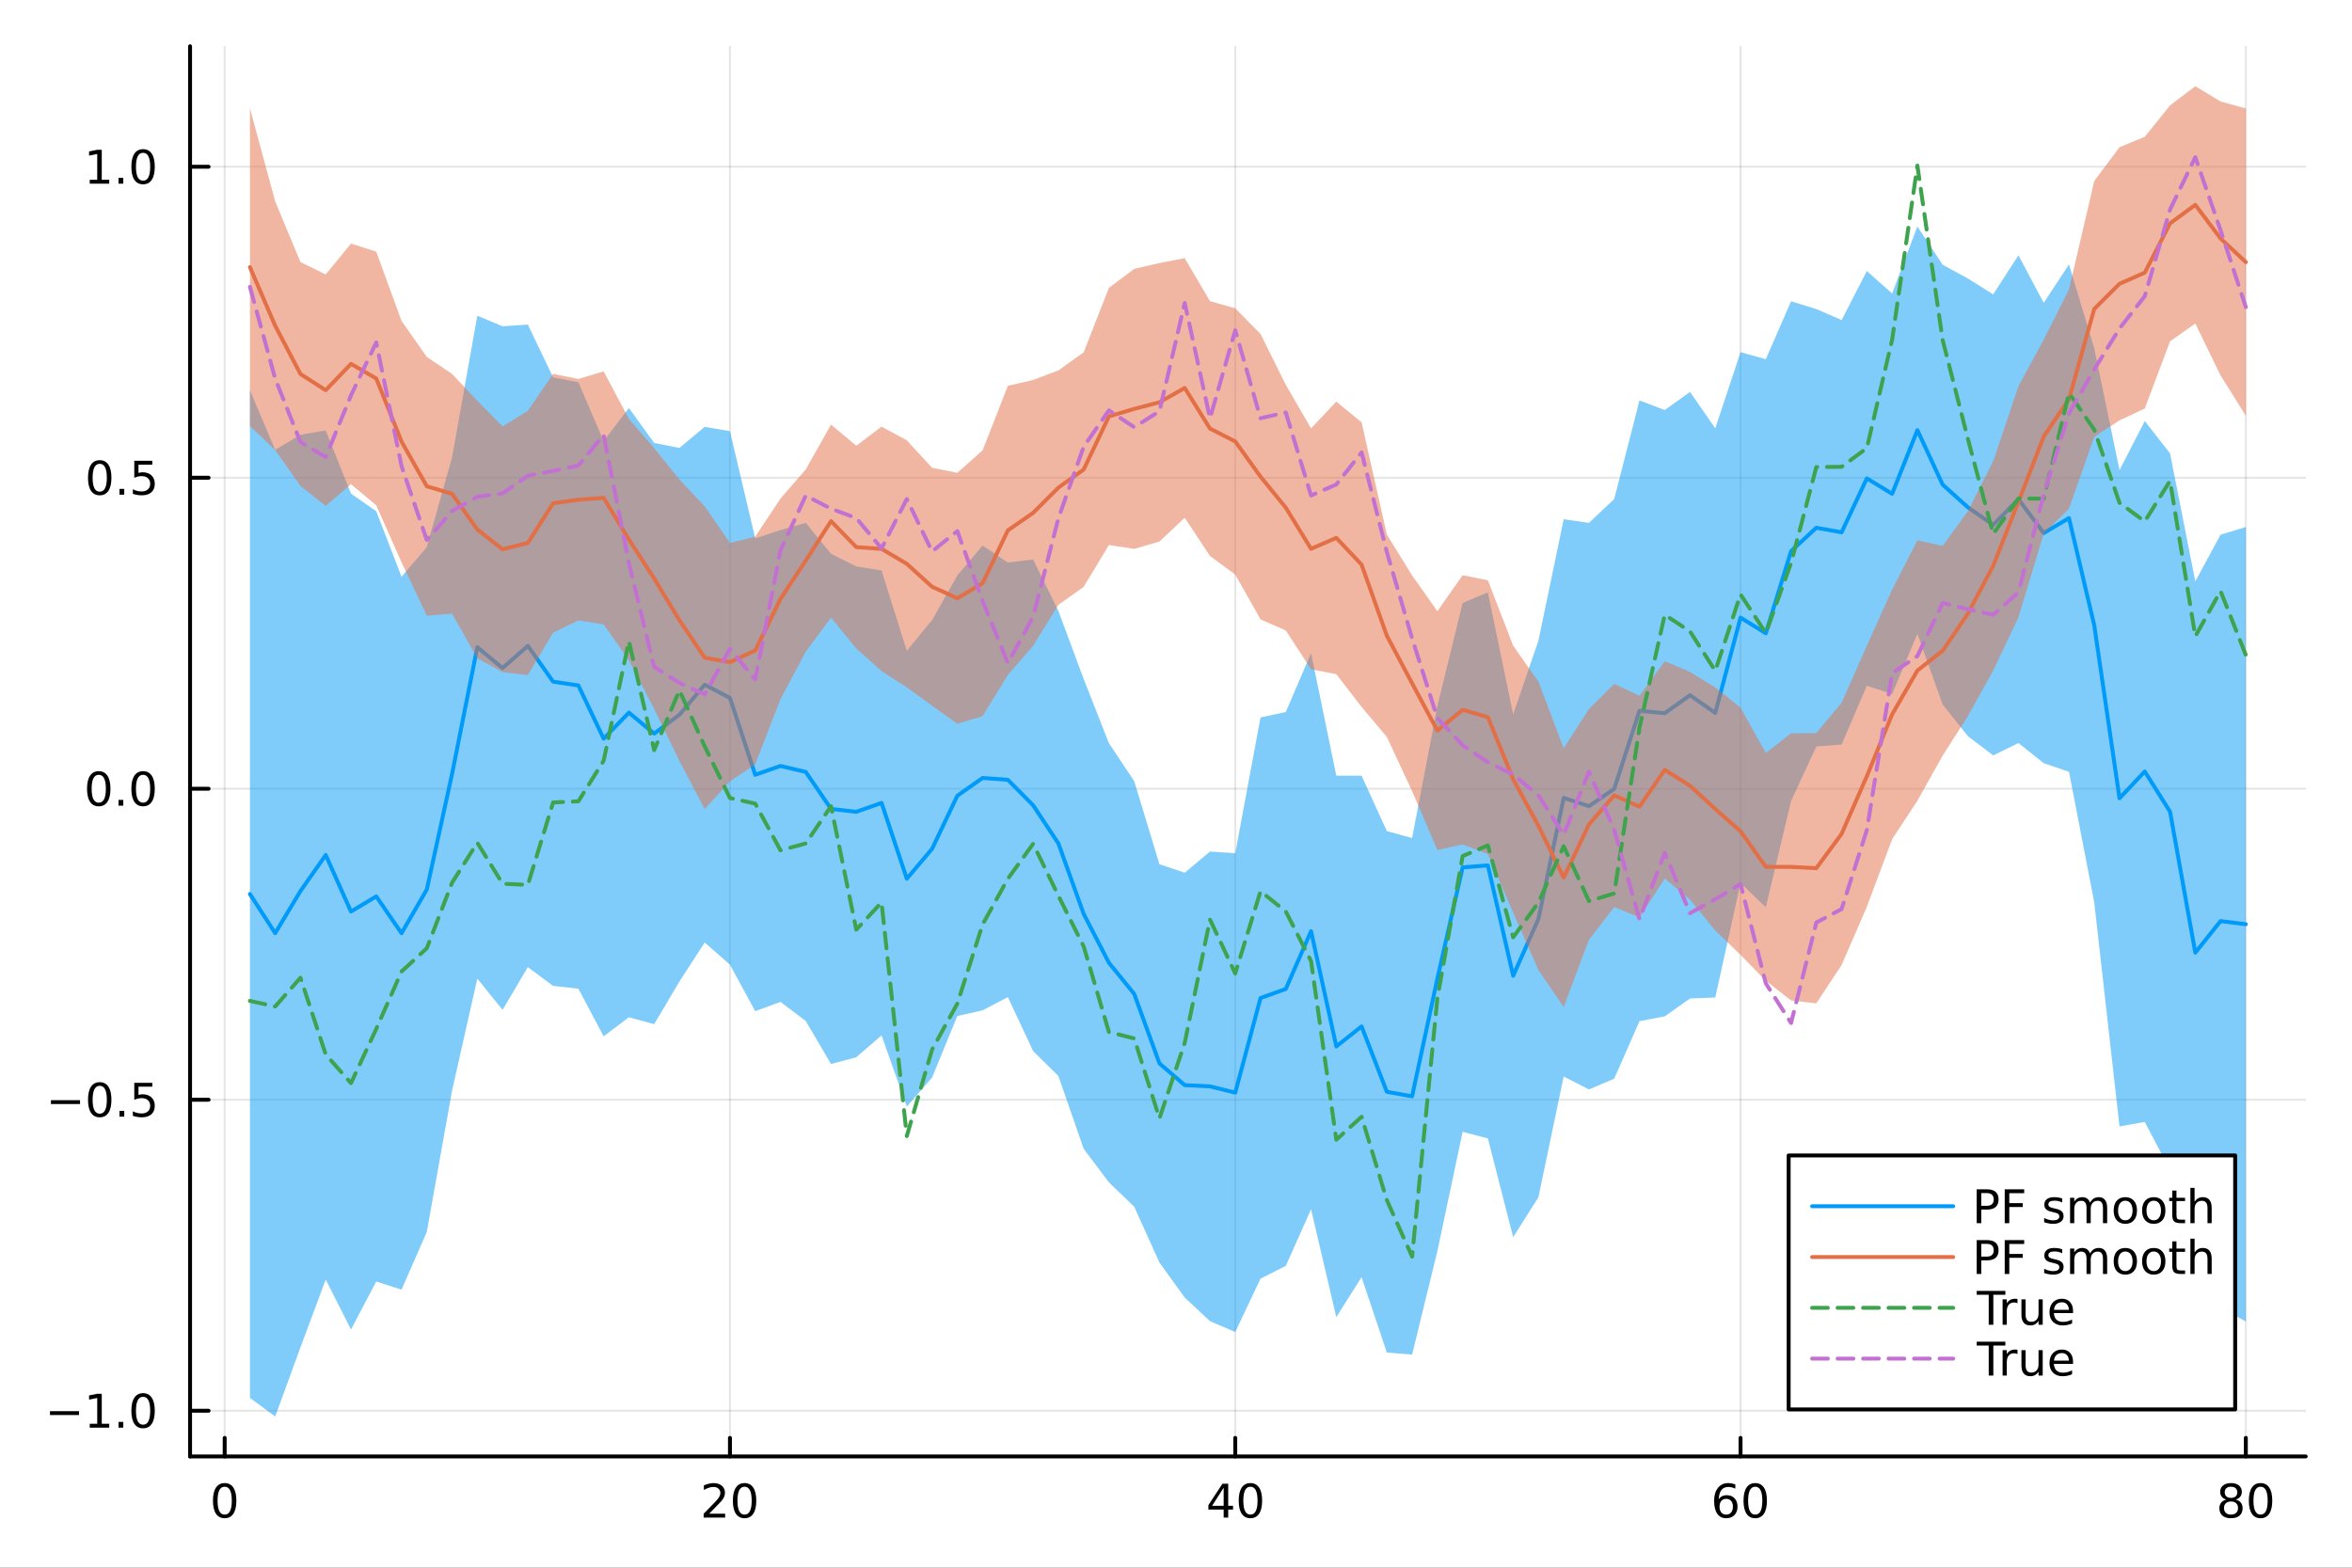<?xml version="1.0" encoding="utf-8"?>
<svg xmlns="http://www.w3.org/2000/svg" xmlns:xlink="http://www.w3.org/1999/xlink" width="600" height="400" viewBox="0 0 2400 1600">
<rect x="0" y="0" width="2400" height="1600" fill="#333333" stroke="none"/>
<defs>
  <clipPath id="clip480">
    <rect x="0" y="0" width="2400" height="1600"/>
  </clipPath>
</defs>
<path clip-path="url(#clip480)" d="M0 1600 L2400 1600 L2400 0 L0 0  Z" fill="#ffffff" fill-rule="evenodd" fill-opacity="1"/>
<defs>
  <clipPath id="clip481">
    <rect x="480" y="0" width="1681" height="1600"/>
  </clipPath>
</defs>
<path clip-path="url(#clip480)" d="M193.936 1486.45 L2352.76 1486.45 L2352.76 47.244 L193.936 47.244  Z" fill="#ffffff" fill-rule="evenodd" fill-opacity="1"/>
<defs>
  <clipPath id="clip482">
    <rect x="193" y="47" width="2160" height="1440"/>
  </clipPath>
</defs>
<polyline clip-path="url(#clip482)" style="stroke:#000000; stroke-linecap:round; stroke-linejoin:round; stroke-width:2; stroke-opacity:0.1; fill:none" points="229.255,1486.45 229.255,47.244 "/>
<polyline clip-path="url(#clip482)" style="stroke:#000000; stroke-linecap:round; stroke-linejoin:round; stroke-width:2; stroke-opacity:0.1; fill:none" points="744.855,1486.45 744.855,47.244 "/>
<polyline clip-path="url(#clip482)" style="stroke:#000000; stroke-linecap:round; stroke-linejoin:round; stroke-width:2; stroke-opacity:0.1; fill:none" points="1260.46,1486.45 1260.46,47.244 "/>
<polyline clip-path="url(#clip482)" style="stroke:#000000; stroke-linecap:round; stroke-linejoin:round; stroke-width:2; stroke-opacity:0.1; fill:none" points="1776.06,1486.45 1776.06,47.244 "/>
<polyline clip-path="url(#clip482)" style="stroke:#000000; stroke-linecap:round; stroke-linejoin:round; stroke-width:2; stroke-opacity:0.1; fill:none" points="2291.66,1486.45 2291.66,47.244 "/>
<polyline clip-path="url(#clip482)" style="stroke:#000000; stroke-linecap:round; stroke-linejoin:round; stroke-width:2; stroke-opacity:0.1; fill:none" points="193.936,1439.81 2352.76,1439.81 "/>
<polyline clip-path="url(#clip482)" style="stroke:#000000; stroke-linecap:round; stroke-linejoin:round; stroke-width:2; stroke-opacity:0.1; fill:none" points="193.936,1122.4 2352.76,1122.4 "/>
<polyline clip-path="url(#clip482)" style="stroke:#000000; stroke-linecap:round; stroke-linejoin:round; stroke-width:2; stroke-opacity:0.1; fill:none" points="193.936,804.988 2352.76,804.988 "/>
<polyline clip-path="url(#clip482)" style="stroke:#000000; stroke-linecap:round; stroke-linejoin:round; stroke-width:2; stroke-opacity:0.1; fill:none" points="193.936,487.577 2352.76,487.577 "/>
<polyline clip-path="url(#clip482)" style="stroke:#000000; stroke-linecap:round; stroke-linejoin:round; stroke-width:2; stroke-opacity:0.1; fill:none" points="193.936,170.165 2352.76,170.165 "/>
<polyline clip-path="url(#clip480)" style="stroke:#000000; stroke-linecap:round; stroke-linejoin:round; stroke-width:4; stroke-opacity:1; fill:none" points="193.936,1486.45 2352.76,1486.45 "/>
<polyline clip-path="url(#clip480)" style="stroke:#000000; stroke-linecap:round; stroke-linejoin:round; stroke-width:4; stroke-opacity:1; fill:none" points="229.255,1486.45 229.255,1467.55 "/>
<polyline clip-path="url(#clip480)" style="stroke:#000000; stroke-linecap:round; stroke-linejoin:round; stroke-width:4; stroke-opacity:1; fill:none" points="744.855,1486.45 744.855,1467.55 "/>
<polyline clip-path="url(#clip480)" style="stroke:#000000; stroke-linecap:round; stroke-linejoin:round; stroke-width:4; stroke-opacity:1; fill:none" points="1260.46,1486.45 1260.46,1467.55 "/>
<polyline clip-path="url(#clip480)" style="stroke:#000000; stroke-linecap:round; stroke-linejoin:round; stroke-width:4; stroke-opacity:1; fill:none" points="1776.06,1486.45 1776.06,1467.55 "/>
<polyline clip-path="url(#clip480)" style="stroke:#000000; stroke-linecap:round; stroke-linejoin:round; stroke-width:4; stroke-opacity:1; fill:none" points="2291.66,1486.45 2291.66,1467.55 "/>
<path clip-path="url(#clip480)" d="M229.255 1517.37 Q225.644 1517.37 223.815 1520.93 Q222.009 1524.47 222.009 1531.6 Q222.009 1538.71 223.815 1542.27 Q225.644 1545.82 229.255 1545.82 Q232.889 1545.82 234.694 1542.27 Q236.523 1538.71 236.523 1531.6 Q236.523 1524.47 234.694 1520.93 Q232.889 1517.37 229.255 1517.37 M229.255 1513.66 Q235.065 1513.66 238.12 1518.27 Q241.199 1522.85 241.199 1531.6 Q241.199 1540.33 238.12 1544.94 Q235.065 1549.52 229.255 1549.52 Q223.444 1549.52 220.366 1544.94 Q217.31 1540.33 217.31 1531.6 Q217.31 1522.85 220.366 1518.27 Q223.444 1513.66 229.255 1513.66 Z" fill="#000000" fill-rule="nonzero" fill-opacity="1" /><path clip-path="url(#clip480)" d="M723.629 1544.91 L739.948 1544.91 L739.948 1548.85 L718.004 1548.85 L718.004 1544.91 Q720.666 1542.16 725.249 1537.53 Q729.855 1532.88 731.036 1531.53 Q733.281 1529.01 734.161 1527.27 Q735.064 1525.51 735.064 1523.82 Q735.064 1521.07 733.119 1519.33 Q731.198 1517.6 728.096 1517.6 Q725.897 1517.6 723.443 1518.36 Q721.013 1519.13 718.235 1520.68 L718.235 1515.95 Q721.059 1514.82 723.513 1514.24 Q725.967 1513.66 728.004 1513.66 Q733.374 1513.66 736.568 1516.35 Q739.763 1519.03 739.763 1523.52 Q739.763 1525.65 738.953 1527.57 Q738.166 1529.47 736.059 1532.07 Q735.48 1532.74 732.379 1535.95 Q729.277 1539.15 723.629 1544.91 Z" fill="#000000" fill-rule="nonzero" fill-opacity="1" /><path clip-path="url(#clip480)" d="M759.763 1517.37 Q756.152 1517.37 754.323 1520.93 Q752.517 1524.47 752.517 1531.6 Q752.517 1538.71 754.323 1542.27 Q756.152 1545.82 759.763 1545.82 Q763.397 1545.82 765.202 1542.27 Q767.031 1538.71 767.031 1531.6 Q767.031 1524.47 765.202 1520.93 Q763.397 1517.37 759.763 1517.37 M759.763 1513.66 Q765.573 1513.66 768.628 1518.27 Q771.707 1522.85 771.707 1531.6 Q771.707 1540.33 768.628 1544.94 Q765.573 1549.52 759.763 1549.52 Q753.952 1549.52 750.874 1544.94 Q747.818 1540.33 747.818 1531.6 Q747.818 1522.85 750.874 1518.27 Q753.952 1513.66 759.763 1513.66 Z" fill="#000000" fill-rule="nonzero" fill-opacity="1" /><path clip-path="url(#clip480)" d="M1248.63 1518.36 L1236.82 1536.81 L1248.63 1536.81 L1248.63 1518.36 M1247.4 1514.29 L1253.28 1514.29 L1253.28 1536.81 L1258.21 1536.81 L1258.21 1540.7 L1253.28 1540.7 L1253.28 1548.85 L1248.63 1548.85 L1248.63 1540.7 L1233.03 1540.7 L1233.03 1536.19 L1247.4 1514.29 Z" fill="#000000" fill-rule="nonzero" fill-opacity="1" /><path clip-path="url(#clip480)" d="M1275.94 1517.37 Q1272.33 1517.37 1270.5 1520.93 Q1268.7 1524.47 1268.7 1531.6 Q1268.7 1538.71 1270.5 1542.27 Q1272.33 1545.82 1275.94 1545.82 Q1279.58 1545.82 1281.38 1542.27 Q1283.21 1538.71 1283.21 1531.6 Q1283.21 1524.47 1281.38 1520.93 Q1279.58 1517.37 1275.94 1517.37 M1275.94 1513.66 Q1281.75 1513.66 1284.81 1518.27 Q1287.89 1522.85 1287.89 1531.6 Q1287.89 1540.33 1284.81 1544.94 Q1281.75 1549.52 1275.94 1549.52 Q1270.13 1549.52 1267.05 1544.94 Q1264 1540.33 1264 1531.6 Q1264 1522.85 1267.05 1518.27 Q1270.13 1513.66 1275.94 1513.66 Z" fill="#000000" fill-rule="nonzero" fill-opacity="1" /><path clip-path="url(#clip480)" d="M1761.46 1529.7 Q1758.31 1529.7 1756.46 1531.86 Q1754.63 1534.01 1754.63 1537.76 Q1754.63 1541.49 1756.46 1543.66 Q1758.31 1545.82 1761.46 1545.82 Q1764.61 1545.82 1766.44 1543.66 Q1768.29 1541.49 1768.29 1537.76 Q1768.29 1534.01 1766.44 1531.86 Q1764.61 1529.7 1761.46 1529.7 M1770.74 1515.05 L1770.74 1519.31 Q1768.98 1518.48 1767.18 1518.04 Q1765.4 1517.6 1763.64 1517.6 Q1759.01 1517.6 1756.55 1520.72 Q1754.12 1523.85 1753.78 1530.17 Q1755.14 1528.15 1757.2 1527.09 Q1759.26 1526 1761.74 1526 Q1766.95 1526 1769.96 1529.17 Q1772.99 1532.32 1772.99 1537.76 Q1772.99 1543.08 1769.84 1546.3 Q1766.69 1549.52 1761.46 1549.52 Q1755.47 1549.52 1752.3 1544.94 Q1749.12 1540.33 1749.12 1531.6 Q1749.12 1523.41 1753.01 1518.55 Q1756.9 1513.66 1763.45 1513.66 Q1765.21 1513.66 1766.99 1514.01 Q1768.8 1514.36 1770.74 1515.05 Z" fill="#000000" fill-rule="nonzero" fill-opacity="1" /><path clip-path="url(#clip480)" d="M1791.04 1517.37 Q1787.43 1517.37 1785.61 1520.93 Q1783.8 1524.47 1783.8 1531.6 Q1783.8 1538.71 1785.61 1542.27 Q1787.43 1545.82 1791.04 1545.82 Q1794.68 1545.82 1796.48 1542.27 Q1798.31 1538.71 1798.31 1531.6 Q1798.31 1524.47 1796.48 1520.93 Q1794.68 1517.37 1791.04 1517.37 M1791.04 1513.66 Q1796.86 1513.66 1799.91 1518.27 Q1802.99 1522.85 1802.99 1531.6 Q1802.99 1540.33 1799.91 1544.94 Q1796.86 1549.52 1791.04 1549.52 Q1785.23 1549.52 1782.16 1544.94 Q1779.1 1540.33 1779.1 1531.6 Q1779.1 1522.85 1782.16 1518.27 Q1785.23 1513.66 1791.04 1513.66 Z" fill="#000000" fill-rule="nonzero" fill-opacity="1" /><path clip-path="url(#clip480)" d="M2276.53 1532.44 Q2273.2 1532.44 2271.28 1534.22 Q2269.38 1536 2269.38 1539.13 Q2269.38 1542.25 2271.28 1544.03 Q2273.2 1545.82 2276.53 1545.82 Q2279.86 1545.82 2281.78 1544.03 Q2283.71 1542.23 2283.71 1539.13 Q2283.71 1536 2281.78 1534.22 Q2279.89 1532.44 2276.53 1532.44 M2271.85 1530.45 Q2268.84 1529.7 2267.16 1527.64 Q2265.49 1525.58 2265.49 1522.62 Q2265.49 1518.48 2268.43 1516.07 Q2271.39 1513.66 2276.53 1513.66 Q2281.69 1513.66 2284.63 1516.07 Q2287.57 1518.48 2287.57 1522.62 Q2287.57 1525.58 2285.88 1527.64 Q2284.22 1529.7 2281.23 1530.45 Q2284.61 1531.23 2286.48 1533.52 Q2288.38 1535.82 2288.38 1539.13 Q2288.38 1544.15 2285.3 1546.83 Q2282.25 1549.52 2276.53 1549.52 Q2270.81 1549.52 2267.73 1546.83 Q2264.68 1544.15 2264.68 1539.13 Q2264.68 1535.82 2266.58 1533.52 Q2268.47 1531.23 2271.85 1530.45 M2270.14 1523.06 Q2270.14 1525.75 2271.81 1527.25 Q2273.5 1528.76 2276.53 1528.76 Q2279.54 1528.76 2281.23 1527.25 Q2282.94 1525.75 2282.94 1523.06 Q2282.94 1520.38 2281.23 1518.87 Q2279.54 1517.37 2276.53 1517.37 Q2273.5 1517.37 2271.81 1518.87 Q2270.14 1520.38 2270.14 1523.06 Z" fill="#000000" fill-rule="nonzero" fill-opacity="1" /><path clip-path="url(#clip480)" d="M2306.69 1517.37 Q2303.08 1517.37 2301.25 1520.93 Q2299.45 1524.47 2299.45 1531.6 Q2299.45 1538.71 2301.25 1542.27 Q2303.08 1545.82 2306.69 1545.82 Q2310.33 1545.82 2312.13 1542.27 Q2313.96 1538.71 2313.96 1531.6 Q2313.96 1524.47 2312.13 1520.93 Q2310.33 1517.37 2306.69 1517.37 M2306.69 1513.66 Q2312.5 1513.66 2315.56 1518.27 Q2318.64 1522.85 2318.64 1531.6 Q2318.64 1540.33 2315.56 1544.94 Q2312.5 1549.52 2306.69 1549.52 Q2300.88 1549.52 2297.8 1544.94 Q2294.75 1540.33 2294.75 1531.6 Q2294.75 1522.85 2297.8 1518.27 Q2300.88 1513.66 2306.69 1513.66 Z" fill="#000000" fill-rule="nonzero" fill-opacity="1" /><polyline clip-path="url(#clip480)" style="stroke:#000000; stroke-linecap:round; stroke-linejoin:round; stroke-width:4; stroke-opacity:1; fill:none" points="193.936,1486.45 193.936,47.244 "/>
<polyline clip-path="url(#clip480)" style="stroke:#000000; stroke-linecap:round; stroke-linejoin:round; stroke-width:4; stroke-opacity:1; fill:none" points="193.936,1439.81 212.834,1439.81 "/>
<polyline clip-path="url(#clip480)" style="stroke:#000000; stroke-linecap:round; stroke-linejoin:round; stroke-width:4; stroke-opacity:1; fill:none" points="193.936,1122.4 212.834,1122.4 "/>
<polyline clip-path="url(#clip480)" style="stroke:#000000; stroke-linecap:round; stroke-linejoin:round; stroke-width:4; stroke-opacity:1; fill:none" points="193.936,804.988 212.834,804.988 "/>
<polyline clip-path="url(#clip480)" style="stroke:#000000; stroke-linecap:round; stroke-linejoin:round; stroke-width:4; stroke-opacity:1; fill:none" points="193.936,487.577 212.834,487.577 "/>
<polyline clip-path="url(#clip480)" style="stroke:#000000; stroke-linecap:round; stroke-linejoin:round; stroke-width:4; stroke-opacity:1; fill:none" points="193.936,170.165 212.834,170.165 "/>
<path clip-path="url(#clip480)" d="M50.992 1440.26 L80.668 1440.26 L80.668 1444.2 L50.992 1444.2 L50.992 1440.26 Z" fill="#000000" fill-rule="nonzero" fill-opacity="1" /><path clip-path="url(#clip480)" d="M91.571 1453.15 L99.21 1453.15 L99.21 1426.79 L90.899 1428.46 L90.899 1424.2 L99.163 1422.53 L103.839 1422.53 L103.839 1453.15 L111.478 1453.15 L111.478 1457.09 L91.571 1457.09 L91.571 1453.15 Z" fill="#000000" fill-rule="nonzero" fill-opacity="1" /><path clip-path="url(#clip480)" d="M120.922 1451.21 L125.807 1451.21 L125.807 1457.09 L120.922 1457.09 L120.922 1451.21 Z" fill="#000000" fill-rule="nonzero" fill-opacity="1" /><path clip-path="url(#clip480)" d="M145.992 1425.61 Q142.381 1425.61 140.552 1429.17 Q138.746 1432.72 138.746 1439.84 Q138.746 1446.95 140.552 1450.52 Q142.381 1454.06 145.992 1454.06 Q149.626 1454.06 151.431 1450.52 Q153.26 1446.95 153.26 1439.84 Q153.26 1432.72 151.431 1429.17 Q149.626 1425.61 145.992 1425.61 M145.992 1421.9 Q151.802 1421.9 154.857 1426.51 Q157.936 1431.09 157.936 1439.84 Q157.936 1448.57 154.857 1453.18 Q151.802 1457.76 145.992 1457.76 Q140.181 1457.76 137.103 1453.18 Q134.047 1448.57 134.047 1439.84 Q134.047 1431.09 137.103 1426.51 Q140.181 1421.9 145.992 1421.9 Z" fill="#000000" fill-rule="nonzero" fill-opacity="1" /><path clip-path="url(#clip480)" d="M51.987 1122.85 L81.663 1122.85 L81.663 1126.79 L51.987 1126.79 L51.987 1122.85 Z" fill="#000000" fill-rule="nonzero" fill-opacity="1" /><path clip-path="url(#clip480)" d="M101.756 1108.2 Q98.145 1108.2 96.316 1111.76 Q94.51 1115.3 94.51 1122.43 Q94.51 1129.54 96.316 1133.1 Q98.145 1136.65 101.756 1136.65 Q105.39 1136.65 107.196 1133.1 Q109.024 1129.54 109.024 1122.43 Q109.024 1115.3 107.196 1111.76 Q105.39 1108.2 101.756 1108.2 M101.756 1104.49 Q107.566 1104.49 110.621 1109.1 Q113.7 1113.68 113.7 1122.43 Q113.7 1131.16 110.621 1135.77 Q107.566 1140.35 101.756 1140.35 Q95.946 1140.35 92.867 1135.77 Q89.811 1131.16 89.811 1122.43 Q89.811 1113.68 92.867 1109.1 Q95.946 1104.49 101.756 1104.49 Z" fill="#000000" fill-rule="nonzero" fill-opacity="1" /><path clip-path="url(#clip480)" d="M121.918 1133.8 L126.802 1133.8 L126.802 1139.68 L121.918 1139.68 L121.918 1133.8 Z" fill="#000000" fill-rule="nonzero" fill-opacity="1" /><path clip-path="url(#clip480)" d="M137.033 1105.12 L155.39 1105.12 L155.39 1109.05 L141.316 1109.05 L141.316 1117.53 Q142.334 1117.18 143.353 1117.02 Q144.371 1116.83 145.39 1116.83 Q151.177 1116.83 154.556 1120 Q157.936 1123.17 157.936 1128.59 Q157.936 1134.17 154.464 1137.27 Q150.992 1140.35 144.672 1140.35 Q142.496 1140.35 140.228 1139.98 Q137.982 1139.61 135.575 1138.87 L135.575 1134.17 Q137.658 1135.3 139.881 1135.86 Q142.103 1136.41 144.58 1136.41 Q148.584 1136.41 150.922 1134.31 Q153.26 1132.2 153.26 1128.59 Q153.26 1124.98 150.922 1122.87 Q148.584 1120.77 144.58 1120.77 Q142.705 1120.77 140.83 1121.18 Q138.978 1121.6 137.033 1122.48 L137.033 1105.12 Z" fill="#000000" fill-rule="nonzero" fill-opacity="1" /><path clip-path="url(#clip480)" d="M100.76 790.786 Q97.149 790.786 95.321 794.351 Q93.515 797.893 93.515 805.022 Q93.515 812.129 95.321 815.694 Q97.149 819.235 100.76 819.235 Q104.395 819.235 106.2 815.694 Q108.029 812.129 108.029 805.022 Q108.029 797.893 106.2 794.351 Q104.395 790.786 100.76 790.786 M100.76 787.083 Q106.571 787.083 109.626 791.689 Q112.705 796.272 112.705 805.022 Q112.705 813.749 109.626 818.356 Q106.571 822.939 100.76 822.939 Q94.95 822.939 91.871 818.356 Q88.816 813.749 88.816 805.022 Q88.816 796.272 91.871 791.689 Q94.95 787.083 100.76 787.083 Z" fill="#000000" fill-rule="nonzero" fill-opacity="1" /><path clip-path="url(#clip480)" d="M120.922 816.388 L125.807 816.388 L125.807 822.268 L120.922 822.268 L120.922 816.388 Z" fill="#000000" fill-rule="nonzero" fill-opacity="1" /><path clip-path="url(#clip480)" d="M145.992 790.786 Q142.381 790.786 140.552 794.351 Q138.746 797.893 138.746 805.022 Q138.746 812.129 140.552 815.694 Q142.381 819.235 145.992 819.235 Q149.626 819.235 151.431 815.694 Q153.26 812.129 153.26 805.022 Q153.26 797.893 151.431 794.351 Q149.626 790.786 145.992 790.786 M145.992 787.083 Q151.802 787.083 154.857 791.689 Q157.936 796.272 157.936 805.022 Q157.936 813.749 154.857 818.356 Q151.802 822.939 145.992 822.939 Q140.181 822.939 137.103 818.356 Q134.047 813.749 134.047 805.022 Q134.047 796.272 137.103 791.689 Q140.181 787.083 145.992 787.083 Z" fill="#000000" fill-rule="nonzero" fill-opacity="1" /><path clip-path="url(#clip480)" d="M101.756 473.375 Q98.145 473.375 96.316 476.94 Q94.51 480.482 94.51 487.611 Q94.51 494.718 96.316 498.282 Q98.145 501.824 101.756 501.824 Q105.39 501.824 107.196 498.282 Q109.024 494.718 109.024 487.611 Q109.024 480.482 107.196 476.94 Q105.39 473.375 101.756 473.375 M101.756 469.672 Q107.566 469.672 110.621 474.278 Q113.7 478.861 113.7 487.611 Q113.7 496.338 110.621 500.944 Q107.566 505.528 101.756 505.528 Q95.946 505.528 92.867 500.944 Q89.811 496.338 89.811 487.611 Q89.811 478.861 92.867 474.278 Q95.946 469.672 101.756 469.672 Z" fill="#000000" fill-rule="nonzero" fill-opacity="1" /><path clip-path="url(#clip480)" d="M121.918 498.977 L126.802 498.977 L126.802 504.857 L121.918 504.857 L121.918 498.977 Z" fill="#000000" fill-rule="nonzero" fill-opacity="1" /><path clip-path="url(#clip480)" d="M137.033 470.297 L155.39 470.297 L155.39 474.232 L141.316 474.232 L141.316 482.704 Q142.334 482.357 143.353 482.195 Q144.371 482.009 145.39 482.009 Q151.177 482.009 154.556 485.181 Q157.936 488.352 157.936 493.769 Q157.936 499.347 154.464 502.449 Q150.992 505.528 144.672 505.528 Q142.496 505.528 140.228 505.157 Q137.982 504.787 135.575 504.046 L135.575 499.347 Q137.658 500.482 139.881 501.037 Q142.103 501.593 144.58 501.593 Q148.584 501.593 150.922 499.486 Q153.26 497.38 153.26 493.769 Q153.26 490.158 150.922 488.051 Q148.584 485.945 144.58 485.945 Q142.705 485.945 140.83 486.361 Q138.978 486.778 137.033 487.658 L137.033 470.297 Z" fill="#000000" fill-rule="nonzero" fill-opacity="1" /><path clip-path="url(#clip480)" d="M91.571 183.51 L99.21 183.51 L99.21 157.145 L90.899 158.811 L90.899 154.552 L99.163 152.885 L103.839 152.885 L103.839 183.51 L111.478 183.51 L111.478 187.445 L91.571 187.445 L91.571 183.51 Z" fill="#000000" fill-rule="nonzero" fill-opacity="1" /><path clip-path="url(#clip480)" d="M120.922 181.566 L125.807 181.566 L125.807 187.445 L120.922 187.445 L120.922 181.566 Z" fill="#000000" fill-rule="nonzero" fill-opacity="1" /><path clip-path="url(#clip480)" d="M145.992 155.964 Q142.381 155.964 140.552 159.529 Q138.746 163.07 138.746 170.2 Q138.746 177.307 140.552 180.871 Q142.381 184.413 145.992 184.413 Q149.626 184.413 151.431 180.871 Q153.26 177.307 153.26 170.2 Q153.26 163.07 151.431 159.529 Q149.626 155.964 145.992 155.964 M145.992 152.26 Q151.802 152.26 154.857 156.867 Q157.936 161.45 157.936 170.2 Q157.936 178.927 154.857 183.533 Q151.802 188.117 145.992 188.117 Q140.181 188.117 137.103 183.533 Q134.047 178.927 134.047 170.2 Q134.047 161.45 137.103 156.867 Q140.181 152.26 145.992 152.26 Z" fill="#000000" fill-rule="nonzero" fill-opacity="1" /><path clip-path="url(#clip482)" d="M255.035 1426.7 L280.815 1445.72 L306.595 1375.1 L332.375 1305.97 L358.155 1356.89 L383.935 1307.91 L409.715 1316.22 L435.495 1257.38 L461.275 1113.14 L487.055 998.803 L512.835 1030.65 L538.615 987.058 L564.395 1006.22 L590.175 1009.06 L615.955 1057.66 L641.735 1038.24 L667.515 1045.28 L693.295 1001.77 L719.075 961.955 L744.855 984.55 L770.635 1032.03 L796.415 1022.53 L822.195 1042.03 L847.975 1085.93 L873.755 1079.01 L899.535 1056.72 L925.316 1129.4 L951.096 1099.77 L976.876 1036.94 L1002.66 1031.16 L1028.44 1017.63 L1054.22 1072.77 L1080 1098.17 L1105.78 1172.46 L1131.56 1206.75 L1157.34 1231.56 L1183.12 1288.62 L1208.9 1324.28 L1234.68 1348.41 L1260.46 1359.46 L1286.24 1305.01 L1312.02 1291.98 L1337.8 1234.22 L1363.58 1344.29 L1389.36 1303.44 L1415.14 1380.39 L1440.92 1382.51 L1466.7 1276.92 L1492.48 1155.13 L1518.26 1161.91 L1544.04 1262.65 L1569.82 1221.89 L1595.6 1098.68 L1621.38 1111.88 L1647.16 1100.93 L1672.94 1042.18 L1698.72 1037.32 L1724.5 1019.07 L1750.28 1018.07 L1776.06 901.224 L1801.84 926.033 L1827.62 817.559 L1853.4 761.835 L1879.18 759.907 L1904.96 699.857 L1930.74 708.367 L1956.52 646.923 L1982.3 719.026 L2008.08 751.391 L2033.86 770.971 L2059.64 758.374 L2085.42 778.904 L2111.2 787.682 L2136.98 920.875 L2162.76 1149.64 L2188.54 1145.02 L2214.32 1194.14 L2240.1 1351.22 L2265.88 1334.45 L2291.66 1348.72 L2291.66 537.858 L2265.88 545.72 L2240.1 593.343 L2214.32 462.705 L2188.54 429.753 L2162.76 479.82 L2136.98 355.386 L2111.2 269.926 L2085.42 309.104 L2059.64 260.546 L2033.86 300.43 L2008.08 284.257 L1982.3 270.197 L1956.52 231.117 L1930.74 299.581 L1904.96 276.613 L1879.18 326.655 L1853.4 315.425 L1827.62 307.48 L1801.84 366.614 L1776.06 359.438 L1750.28 437.15 L1724.5 400.014 L1698.72 418.498 L1672.94 408.709 L1647.16 509.285 L1621.38 533.644 L1595.6 529.961 L1569.82 653.919 L1544.04 729.121 L1518.26 604.597 L1492.48 615.34 L1466.7 720.687 L1440.92 855.307 L1415.14 848.217 L1389.36 791.696 L1363.58 791.708 L1337.8 666.521 L1312.02 726.72 L1286.24 732.226 L1260.46 870.834 L1234.68 869.104 L1208.9 890.716 L1183.12 882.078 L1157.34 797.199 L1131.56 758.529 L1105.78 692.987 L1080 623.52 L1054.22 570.996 L1028.44 574.169 L1002.66 556.805 L976.876 587.328 L951.096 632.821 L925.316 664.229 L899.535 582.214 L873.755 578.11 L847.975 565.202 L822.195 533.633 L796.415 540.977 L770.635 549.483 L744.855 440.043 L719.075 435.652 L693.295 457.199 L667.515 452.108 L641.735 416.383 L615.955 450.106 L590.175 390.086 L564.395 385.149 L538.615 331.268 L512.835 333.019 L487.055 322.265 L461.275 466.808 L435.495 558.406 L409.715 588.622 L383.935 521.827 L358.155 503.772 L332.375 439.338 L306.595 443.7 L280.815 459.106 L255.035 398.22  Z" fill="#009af9" fill-rule="evenodd" fill-opacity="0.5"/>
<polyline clip-path="url(#clip482)" style="stroke:#009af9; stroke-linecap:round; stroke-linejoin:round; stroke-width:4; stroke-opacity:1; fill:none" points="255.035,912.459 280.815,952.411 306.595,909.398 332.375,872.655 358.155,930.332 383.935,914.87 409.715,952.421 435.495,907.893 461.275,789.975 487.055,660.534 512.835,681.836 538.615,659.163 564.395,695.684 590.175,699.573 615.955,753.882 641.735,727.309 667.515,748.695 693.295,729.487 719.075,698.804 744.855,712.296 770.635,790.756 796.415,781.755 822.195,787.831 847.975,825.565 873.755,828.562 899.535,819.466 925.316,896.813 951.096,866.297 976.876,812.135 1002.66,793.984 1028.44,795.898 1054.22,821.885 1080,860.843 1105.78,932.725 1131.56,982.64 1157.34,1014.38 1183.12,1085.35 1208.9,1107.5 1234.68,1108.76 1260.46,1115.15 1286.24,1018.62 1312.02,1009.35 1337.8,950.37 1363.58,1068 1389.36,1047.57 1415.14,1114.3 1440.92,1118.91 1466.7,998.806 1492.48,885.236 1518.26,883.252 1544.04,995.887 1569.82,937.906 1595.6,814.323 1621.38,822.762 1647.16,805.106 1672.94,725.446 1698.72,727.911 1724.5,709.543 1750.28,727.61 1776.06,630.331 1801.84,646.323 1827.62,562.52 1853.4,538.63 1879.18,543.281 1904.96,488.235 1930.74,503.974 1956.52,439.02 1982.3,494.611 2008.08,517.824 2033.86,535.7 2059.64,509.46 2085.42,544.004 2111.2,528.804 2136.98,638.131 2162.76,814.73 2188.54,787.388 2214.32,828.421 2240.1,972.28 2265.88,940.087 2291.66,943.288 "/>
<path clip-path="url(#clip482)" d="M255.035 434.852 L280.815 459.356 L306.595 496.014 L332.375 516.357 L358.155 494.165 L383.935 515.751 L409.715 573.794 L435.495 628.347 L461.275 626.322 L487.055 671.877 L512.835 686.015 L538.615 688.965 L564.395 645.762 L590.175 633.263 L615.955 637.262 L641.735 673.904 L667.515 723.497 L693.295 776.741 L719.075 825.739 L744.855 797.471 L770.635 780.101 L796.415 713.635 L822.195 665.16 L847.975 630.403 L873.755 661.796 L899.535 684.947 L925.316 701.504 L951.096 720.247 L976.876 738.673 L1002.66 730.871 L1028.44 688.829 L1054.22 659.103 L1080 617.337 L1105.78 598.924 L1131.56 556.24 L1157.34 560.209 L1183.12 552.691 L1208.9 528.419 L1234.68 567.449 L1260.46 586.43 L1286.24 632.138 L1312.02 643.466 L1337.8 683.065 L1363.58 688.045 L1389.36 721.513 L1415.14 752.075 L1440.92 807.483 L1466.7 867.572 L1492.48 861.815 L1518.26 871.674 L1544.04 931.449 L1569.82 989.993 L1595.6 1027.78 L1621.38 959.211 L1647.16 925.645 L1672.94 936.382 L1698.72 896.644 L1724.5 918.143 L1750.28 949.762 L1776.06 974.555 L1801.84 1000.99 L1827.62 1021.07 L1853.4 1024.02 L1879.18 984.928 L1904.96 925.402 L1930.74 856.507 L1956.52 817.258 L1982.3 771.187 L2008.08 730.856 L2033.86 684.373 L2059.64 630.076 L2085.42 544.514 L2111.2 519.14 L2136.98 445.914 L2162.76 428.996 L2188.54 416.95 L2214.32 348.403 L2240.1 330.161 L2265.88 383.181 L2291.66 424.345 L2291.66 110.704 L2265.88 103.563 L2240.1 87.976 L2214.32 107.599 L2188.54 139.605 L2162.76 150.254 L2136.98 184.729 L2111.2 295.453 L2085.42 346.644 L2059.64 394.156 L2033.86 470.639 L2008.08 521.656 L1982.3 557.087 L1956.52 551.463 L1930.74 601.735 L1904.96 658.933 L1879.18 717.171 L1853.4 748.135 L1827.62 748.458 L1801.84 768.422 L1776.06 722.265 L1750.28 701.649 L1724.5 685.762 L1698.72 674.849 L1672.94 710.174 L1647.16 697.917 L1621.38 723.62 L1595.6 763.661 L1569.82 695.651 L1544.04 659.039 L1518.26 592.291 L1492.48 587.059 L1466.7 623.776 L1440.92 587.248 L1415.14 545.579 L1389.36 431.002 L1363.58 409.884 L1337.8 437.218 L1312.02 392.696 L1286.24 340.865 L1260.46 314.662 L1234.68 307.353 L1208.9 263.491 L1183.12 268.427 L1157.34 274.434 L1131.56 293.72 L1105.78 359.569 L1080 378.043 L1054.22 387.771 L1028.44 393.773 L1002.66 459.583 L976.876 482.521 L951.096 477.453 L925.316 449.382 L899.535 435.41 L873.755 454.941 L847.975 433.378 L822.195 479.081 L796.415 508.847 L770.635 547.717 L744.855 554.126 L719.075 516.815 L693.295 489.319 L667.515 457.403 L641.735 427.453 L615.955 379.05 L590.175 386.756 L564.395 381.546 L538.615 419.299 L512.835 435.229 L487.055 408.951 L461.275 381.645 L435.495 364.253 L409.715 327.518 L383.935 256.837 L358.155 248.618 L332.375 280.095 L306.595 267.504 L280.815 205.634 L255.035 110.474  Z" fill="#e26f46" fill-rule="evenodd" fill-opacity="0.5"/>
<polyline clip-path="url(#clip482)" style="stroke:#e26f46; stroke-linecap:round; stroke-linejoin:round; stroke-width:4; stroke-opacity:1; fill:none" points="255.035,272.663 280.815,332.495 306.595,381.759 332.375,398.226 358.155,371.391 383.935,386.294 409.715,450.656 435.495,496.3 461.275,503.983 487.055,540.414 512.835,560.622 538.615,554.132 564.395,513.654 590.175,510.009 615.955,508.156 641.735,550.679 667.515,590.45 693.295,633.03 719.075,671.277 744.855,675.799 770.635,663.909 796.415,611.241 822.195,572.121 847.975,531.89 873.755,558.369 899.535,560.179 925.316,575.443 951.096,598.85 976.876,610.597 1002.66,595.227 1028.44,541.301 1054.22,523.437 1080,497.69 1105.78,479.246 1131.56,424.98 1157.34,417.322 1183.12,410.559 1208.9,395.955 1234.68,437.401 1260.46,450.546 1286.24,486.501 1312.02,518.081 1337.8,560.142 1363.58,548.964 1389.36,576.258 1415.14,648.827 1440.92,697.366 1466.7,745.674 1492.48,724.437 1518.26,731.983 1544.04,795.244 1569.82,842.822 1595.6,895.719 1621.38,841.416 1647.16,811.781 1672.94,823.278 1698.72,785.747 1724.5,801.952 1750.28,825.706 1776.06,848.41 1801.84,884.704 1827.62,884.766 1853.4,886.079 1879.18,851.049 1904.96,792.168 1930.74,729.121 1956.52,684.361 1982.3,664.137 2008.08,626.256 2033.86,577.506 2059.64,512.116 2085.42,445.579 2111.2,407.296 2136.98,315.321 2162.76,289.625 2188.54,278.277 2214.32,228.001 2240.1,209.069 2265.88,243.372 2291.66,267.525 "/>
<polyline clip-path="url(#clip482)" style="stroke:#3da44d; stroke-linecap:round; stroke-linejoin:round; stroke-width:4; stroke-opacity:1; fill:none" stroke-dasharray="16, 10" points="255.035,1021.51 280.815,1027.21 306.595,997.906 332.375,1076.16 358.155,1105.44 383.935,1050.1 409.715,991.567 435.495,967.799 461.275,900.904 487.055,860.069 512.835,901.943 538.615,903.116 564.395,819.007 590.175,817.823 615.955,776.415 641.735,654.385 667.515,765.607 693.295,704.564 719.075,761.722 744.855,814.476 770.635,820.17 796.415,867.87 822.195,860.823 847.975,822.859 873.755,948.832 899.535,921.001 925.316,1159.47 951.096,1071.18 976.876,1024.26 1002.66,943.466 1028.44,896.853 1054.22,861.198 1080,914.255 1105.78,965.909 1131.56,1053.28 1157.34,1059.82 1183.12,1141.39 1208.9,1064.35 1234.68,938.518 1260.46,993.517 1286.24,909.607 1312.02,930.223 1337.8,980.85 1363.58,1163.22 1389.36,1139.78 1415.14,1224.86 1440.92,1282.57 1466.7,1018.85 1492.48,873.685 1518.26,862.843 1544.04,956.636 1569.82,921.197 1595.6,863.616 1621.38,919.651 1647.16,911.884 1672.94,742.696 1698.72,627.376 1724.5,644.494 1750.28,684.651 1776.06,606.645 1801.84,646.155 1827.62,574.657 1853.4,476.689 1879.18,476.443 1904.96,457.311 1930.74,346.726 1956.52,169.042 1982.3,347.034 2008.08,447.97 2033.86,544.92 2059.64,508.8 2085.42,508.864 2111.2,401.165 2136.98,438.507 2162.76,513.235 2188.54,532.173 2214.32,490.749 2240.1,649.467 2265.88,603.247 2291.66,668.544 "/>
<polyline clip-path="url(#clip482)" style="stroke:#c271d2; stroke-linecap:round; stroke-linejoin:round; stroke-width:4; stroke-opacity:1; fill:none" stroke-dasharray="16, 10" points="255.035,292.811 280.815,386.494 306.595,451.2 332.375,466.506 358.155,403.484 383.935,349.549 409.715,475.72 435.495,551.076 461.275,521.616 487.055,506.985 512.835,503.519 538.615,485.505 564.395,480.722 590.175,475.142 615.955,443.886 641.735,574.801 667.515,680.654 693.295,697.062 719.075,708.706 744.855,662.107 770.635,693.54 796.415,561.68 822.195,505.824 847.975,519.196 873.755,528.712 899.535,559.67 925.316,509.333 951.096,562.835 976.876,542.046 1002.66,613.398 1028.44,676.743 1054.22,629.372 1080,528.893 1105.78,455.954 1131.56,418.842 1157.34,435.976 1183.12,419.766 1208.9,309.232 1234.68,426.92 1260.46,337.102 1286.24,426.865 1312.02,420.971 1337.8,505.703 1363.58,494.474 1389.36,461.761 1415.14,563.438 1440.92,651.543 1466.7,732.822 1492.48,760.561 1518.26,778.007 1544.04,790.408 1569.82,811.811 1595.6,852.027 1621.38,787.412 1647.16,847.074 1672.94,938.112 1698.72,870.432 1724.5,932.004 1750.28,917.776 1776.06,902.152 1801.84,1003.6 1827.62,1044.09 1853.4,941.566 1879.18,927.787 1904.96,847.126 1930.74,687.148 1956.52,669.561 1982.3,615.39 2008.08,621.741 2033.86,627.426 2059.64,604.605 2085.42,504.485 2111.2,421.818 2136.98,377.046 2162.76,335.254 2188.54,302.281 2214.32,213.917 2240.1,160.422 2265.88,235.01 2291.66,313.442 "/>
<path clip-path="url(#clip480)" d="M1825.15 1438.47 L2280.8 1438.47 L2280.8 1179.27 L1825.15 1179.27  Z" fill="#ffffff" fill-rule="evenodd" fill-opacity="1"/>
<polyline clip-path="url(#clip480)" style="stroke:#000000; stroke-linecap:round; stroke-linejoin:round; stroke-width:4; stroke-opacity:1; fill:none" points="1825.15,1438.47 2280.8,1438.47 2280.8,1179.27 1825.15,1179.27 1825.15,1438.47 "/>
<polyline clip-path="url(#clip480)" style="stroke:#009af9; stroke-linecap:round; stroke-linejoin:round; stroke-width:4; stroke-opacity:1; fill:none" points="1849.13,1231.11 1993.05,1231.11 "/>
<path clip-path="url(#clip480)" d="M2021.72 1217.68 L2021.72 1230.66 L2027.6 1230.66 Q2030.86 1230.66 2032.64 1228.97 Q2034.43 1227.28 2034.43 1224.16 Q2034.43 1221.06 2032.64 1219.37 Q2030.86 1217.68 2027.6 1217.68 L2021.72 1217.68 M2017.04 1213.83 L2027.6 1213.83 Q2033.41 1213.83 2036.37 1216.47 Q2039.36 1219.09 2039.36 1224.16 Q2039.36 1229.27 2036.37 1231.89 Q2033.41 1234.51 2027.6 1234.51 L2021.72 1234.51 L2021.72 1248.39 L2017.04 1248.39 L2017.04 1213.83 Z" fill="#000000" fill-rule="nonzero" fill-opacity="1" /><path clip-path="url(#clip480)" d="M2045.63 1213.83 L2065.49 1213.83 L2065.49 1217.77 L2050.3 1217.77 L2050.3 1227.95 L2064.01 1227.95 L2064.01 1231.89 L2050.3 1231.89 L2050.3 1248.39 L2045.63 1248.39 L2045.63 1213.83 Z" fill="#000000" fill-rule="nonzero" fill-opacity="1" /><path clip-path="url(#clip480)" d="M2104.31 1223.23 L2104.31 1227.26 Q2102.5 1226.33 2100.56 1225.87 Q2098.61 1225.41 2096.53 1225.41 Q2093.36 1225.41 2091.76 1226.38 Q2090.19 1227.35 2090.19 1229.3 Q2090.19 1230.78 2091.32 1231.64 Q2092.46 1232.47 2095.88 1233.23 L2097.34 1233.56 Q2101.88 1234.53 2103.78 1236.31 Q2105.7 1238.07 2105.7 1241.24 Q2105.7 1244.85 2102.83 1246.96 Q2099.98 1249.07 2094.98 1249.07 Q2092.9 1249.07 2090.63 1248.65 Q2088.38 1248.26 2085.88 1247.45 L2085.88 1243.05 Q2088.24 1244.27 2090.54 1244.9 Q2092.83 1245.5 2095.07 1245.5 Q2098.08 1245.5 2099.7 1244.48 Q2101.32 1243.44 2101.32 1241.57 Q2101.32 1239.83 2100.14 1238.9 Q2098.99 1237.98 2095.03 1237.12 L2093.55 1236.77 Q2089.59 1235.94 2087.83 1234.23 Q2086.07 1232.49 2086.07 1229.48 Q2086.07 1225.83 2088.66 1223.83 Q2091.25 1221.84 2096.02 1221.84 Q2098.38 1221.84 2100.47 1222.19 Q2102.55 1222.54 2104.31 1223.23 Z" fill="#000000" fill-rule="nonzero" fill-opacity="1" /><path clip-path="url(#clip480)" d="M2132.67 1227.45 Q2134.26 1224.58 2136.48 1223.21 Q2138.71 1221.84 2141.72 1221.84 Q2145.77 1221.84 2147.97 1224.69 Q2150.17 1227.51 2150.17 1232.75 L2150.17 1248.39 L2145.88 1248.39 L2145.88 1232.89 Q2145.88 1229.16 2144.56 1227.35 Q2143.24 1225.55 2140.54 1225.55 Q2137.23 1225.55 2135.3 1227.75 Q2133.38 1229.95 2133.38 1233.74 L2133.38 1248.39 L2129.1 1248.39 L2129.1 1232.89 Q2129.1 1229.14 2127.78 1227.35 Q2126.46 1225.55 2123.71 1225.55 Q2120.44 1225.55 2118.52 1227.77 Q2116.6 1229.97 2116.6 1233.74 L2116.6 1248.39 L2112.32 1248.39 L2112.32 1222.47 L2116.6 1222.47 L2116.6 1226.5 Q2118.06 1224.11 2120.1 1222.98 Q2122.13 1221.84 2124.93 1221.84 Q2127.76 1221.84 2129.73 1223.28 Q2131.72 1224.71 2132.67 1227.45 Z" fill="#000000" fill-rule="nonzero" fill-opacity="1" /><path clip-path="url(#clip480)" d="M2168.71 1225.45 Q2165.28 1225.45 2163.29 1228.14 Q2161.3 1230.8 2161.3 1235.45 Q2161.3 1240.11 2163.27 1242.79 Q2165.26 1245.45 2168.71 1245.45 Q2172.11 1245.45 2174.1 1242.77 Q2176.09 1240.08 2176.09 1235.45 Q2176.09 1230.85 2174.1 1228.16 Q2172.11 1225.45 2168.71 1225.45 M2168.71 1221.84 Q2174.26 1221.84 2177.43 1225.45 Q2180.61 1229.07 2180.61 1235.45 Q2180.61 1241.82 2177.43 1245.45 Q2174.26 1249.07 2168.71 1249.07 Q2163.13 1249.07 2159.96 1245.45 Q2156.81 1241.82 2156.81 1235.45 Q2156.81 1229.07 2159.96 1225.45 Q2163.13 1221.84 2168.71 1221.84 Z" fill="#000000" fill-rule="nonzero" fill-opacity="1" /><path clip-path="url(#clip480)" d="M2197.71 1225.45 Q2194.29 1225.45 2192.29 1228.14 Q2190.3 1230.8 2190.3 1235.45 Q2190.3 1240.11 2192.27 1242.79 Q2194.26 1245.45 2197.71 1245.45 Q2201.11 1245.45 2203.1 1242.77 Q2205.1 1240.08 2205.1 1235.45 Q2205.1 1230.85 2203.1 1228.16 Q2201.11 1225.45 2197.71 1225.45 M2197.71 1221.84 Q2203.27 1221.84 2206.44 1225.45 Q2209.61 1229.07 2209.61 1235.45 Q2209.61 1241.82 2206.44 1245.45 Q2203.27 1249.07 2197.71 1249.07 Q2192.13 1249.07 2188.96 1245.45 Q2185.81 1241.82 2185.81 1235.45 Q2185.81 1229.07 2188.96 1225.45 Q2192.13 1221.84 2197.71 1221.84 Z" fill="#000000" fill-rule="nonzero" fill-opacity="1" /><path clip-path="url(#clip480)" d="M2220.88 1215.11 L2220.88 1222.47 L2229.66 1222.47 L2229.66 1225.78 L2220.88 1225.78 L2220.88 1239.85 Q2220.88 1243.02 2221.74 1243.93 Q2222.62 1244.83 2225.28 1244.83 L2229.66 1244.83 L2229.66 1248.39 L2225.28 1248.39 Q2220.35 1248.39 2218.48 1246.57 Q2216.6 1244.71 2216.6 1239.85 L2216.6 1225.78 L2213.48 1225.78 L2213.48 1222.47 L2216.6 1222.47 L2216.6 1215.11 L2220.88 1215.11 Z" fill="#000000" fill-rule="nonzero" fill-opacity="1" /><path clip-path="url(#clip480)" d="M2256.81 1232.75 L2256.81 1248.39 L2252.55 1248.39 L2252.55 1232.89 Q2252.55 1229.2 2251.11 1227.38 Q2249.68 1225.55 2246.81 1225.55 Q2243.36 1225.55 2241.37 1227.75 Q2239.38 1229.95 2239.38 1233.74 L2239.38 1248.39 L2235.1 1248.39 L2235.1 1212.38 L2239.38 1212.38 L2239.38 1226.5 Q2240.91 1224.16 2242.97 1223 Q2245.05 1221.84 2247.76 1221.84 Q2252.23 1221.84 2254.52 1224.62 Q2256.81 1227.38 2256.81 1232.75 Z" fill="#000000" fill-rule="nonzero" fill-opacity="1" /><polyline clip-path="url(#clip480)" style="stroke:#e26f46; stroke-linecap:round; stroke-linejoin:round; stroke-width:4; stroke-opacity:1; fill:none" points="1849.13,1282.95 1993.05,1282.95 "/>
<path clip-path="url(#clip480)" d="M2021.72 1269.52 L2021.72 1282.5 L2027.6 1282.5 Q2030.86 1282.5 2032.64 1280.81 Q2034.43 1279.12 2034.43 1276 Q2034.43 1272.9 2032.64 1271.21 Q2030.86 1269.52 2027.6 1269.52 L2021.72 1269.52 M2017.04 1265.67 L2027.6 1265.67 Q2033.41 1265.67 2036.37 1268.31 Q2039.36 1270.93 2039.36 1276 Q2039.36 1281.11 2036.37 1283.73 Q2033.41 1286.35 2027.6 1286.35 L2021.72 1286.35 L2021.72 1300.23 L2017.04 1300.23 L2017.04 1265.67 Z" fill="#000000" fill-rule="nonzero" fill-opacity="1" /><path clip-path="url(#clip480)" d="M2045.63 1265.67 L2065.49 1265.67 L2065.49 1269.61 L2050.3 1269.61 L2050.3 1279.79 L2064.01 1279.79 L2064.01 1283.73 L2050.3 1283.73 L2050.3 1300.23 L2045.63 1300.23 L2045.63 1265.67 Z" fill="#000000" fill-rule="nonzero" fill-opacity="1" /><path clip-path="url(#clip480)" d="M2104.31 1275.07 L2104.31 1279.1 Q2102.5 1278.17 2100.56 1277.71 Q2098.61 1277.25 2096.53 1277.25 Q2093.36 1277.25 2091.76 1278.22 Q2090.19 1279.19 2090.19 1281.14 Q2090.19 1282.62 2091.32 1283.48 Q2092.46 1284.31 2095.88 1285.07 L2097.34 1285.4 Q2101.88 1286.37 2103.78 1288.15 Q2105.7 1289.91 2105.7 1293.08 Q2105.7 1296.69 2102.83 1298.8 Q2099.98 1300.91 2094.98 1300.91 Q2092.9 1300.91 2090.63 1300.49 Q2088.38 1300.1 2085.88 1299.29 L2085.88 1294.89 Q2088.24 1296.11 2090.54 1296.74 Q2092.83 1297.34 2095.07 1297.34 Q2098.08 1297.34 2099.7 1296.32 Q2101.32 1295.28 2101.32 1293.41 Q2101.32 1291.67 2100.14 1290.74 Q2098.99 1289.82 2095.03 1288.96 L2093.55 1288.61 Q2089.59 1287.78 2087.83 1286.07 Q2086.07 1284.33 2086.07 1281.32 Q2086.07 1277.67 2088.66 1275.67 Q2091.25 1273.68 2096.02 1273.68 Q2098.38 1273.68 2100.47 1274.03 Q2102.55 1274.38 2104.31 1275.07 Z" fill="#000000" fill-rule="nonzero" fill-opacity="1" /><path clip-path="url(#clip480)" d="M2132.67 1279.29 Q2134.26 1276.42 2136.48 1275.05 Q2138.71 1273.68 2141.72 1273.68 Q2145.77 1273.68 2147.97 1276.53 Q2150.17 1279.35 2150.17 1284.59 L2150.17 1300.23 L2145.88 1300.23 L2145.88 1284.73 Q2145.88 1281 2144.56 1279.19 Q2143.24 1277.39 2140.54 1277.39 Q2137.23 1277.39 2135.3 1279.59 Q2133.38 1281.79 2133.38 1285.58 L2133.38 1300.23 L2129.1 1300.23 L2129.1 1284.73 Q2129.1 1280.98 2127.78 1279.19 Q2126.46 1277.39 2123.71 1277.39 Q2120.44 1277.39 2118.52 1279.61 Q2116.6 1281.81 2116.6 1285.58 L2116.6 1300.23 L2112.32 1300.23 L2112.32 1274.31 L2116.6 1274.31 L2116.6 1278.34 Q2118.06 1275.95 2120.1 1274.82 Q2122.13 1273.68 2124.93 1273.68 Q2127.76 1273.68 2129.73 1275.12 Q2131.72 1276.55 2132.67 1279.29 Z" fill="#000000" fill-rule="nonzero" fill-opacity="1" /><path clip-path="url(#clip480)" d="M2168.71 1277.29 Q2165.28 1277.29 2163.29 1279.98 Q2161.3 1282.64 2161.3 1287.29 Q2161.3 1291.95 2163.27 1294.63 Q2165.26 1297.29 2168.71 1297.29 Q2172.11 1297.29 2174.1 1294.61 Q2176.09 1291.92 2176.09 1287.29 Q2176.09 1282.69 2174.1 1280 Q2172.11 1277.29 2168.71 1277.29 M2168.71 1273.68 Q2174.26 1273.68 2177.43 1277.29 Q2180.61 1280.91 2180.61 1287.29 Q2180.61 1293.66 2177.43 1297.29 Q2174.26 1300.91 2168.71 1300.91 Q2163.13 1300.91 2159.96 1297.29 Q2156.81 1293.66 2156.81 1287.29 Q2156.81 1280.91 2159.96 1277.29 Q2163.13 1273.68 2168.71 1273.68 Z" fill="#000000" fill-rule="nonzero" fill-opacity="1" /><path clip-path="url(#clip480)" d="M2197.71 1277.29 Q2194.29 1277.29 2192.29 1279.98 Q2190.3 1282.64 2190.3 1287.29 Q2190.3 1291.95 2192.27 1294.63 Q2194.26 1297.29 2197.71 1297.29 Q2201.11 1297.29 2203.1 1294.61 Q2205.1 1291.92 2205.1 1287.29 Q2205.1 1282.69 2203.1 1280 Q2201.11 1277.29 2197.71 1277.29 M2197.71 1273.68 Q2203.27 1273.68 2206.44 1277.29 Q2209.61 1280.91 2209.61 1287.29 Q2209.61 1293.66 2206.44 1297.29 Q2203.27 1300.91 2197.71 1300.91 Q2192.13 1300.91 2188.96 1297.29 Q2185.81 1293.66 2185.81 1287.29 Q2185.81 1280.91 2188.96 1277.29 Q2192.13 1273.68 2197.71 1273.68 Z" fill="#000000" fill-rule="nonzero" fill-opacity="1" /><path clip-path="url(#clip480)" d="M2220.88 1266.95 L2220.88 1274.31 L2229.66 1274.31 L2229.66 1277.62 L2220.88 1277.62 L2220.88 1291.69 Q2220.88 1294.86 2221.74 1295.77 Q2222.62 1296.67 2225.28 1296.67 L2229.66 1296.67 L2229.66 1300.23 L2225.28 1300.23 Q2220.35 1300.23 2218.48 1298.41 Q2216.6 1296.55 2216.6 1291.69 L2216.6 1277.62 L2213.48 1277.62 L2213.48 1274.31 L2216.6 1274.31 L2216.6 1266.95 L2220.88 1266.95 Z" fill="#000000" fill-rule="nonzero" fill-opacity="1" /><path clip-path="url(#clip480)" d="M2256.81 1284.59 L2256.81 1300.23 L2252.55 1300.23 L2252.55 1284.73 Q2252.55 1281.04 2251.11 1279.22 Q2249.68 1277.39 2246.81 1277.39 Q2243.36 1277.39 2241.37 1279.59 Q2239.38 1281.79 2239.38 1285.58 L2239.38 1300.23 L2235.1 1300.23 L2235.1 1264.22 L2239.38 1264.22 L2239.38 1278.34 Q2240.91 1276 2242.97 1274.84 Q2245.05 1273.68 2247.76 1273.68 Q2252.23 1273.68 2254.52 1276.46 Q2256.81 1279.22 2256.81 1284.59 Z" fill="#000000" fill-rule="nonzero" fill-opacity="1" /><polyline clip-path="url(#clip480)" style="stroke:#3da44d; stroke-linecap:round; stroke-linejoin:round; stroke-width:4; stroke-opacity:1; fill:none" stroke-dasharray="16, 10" points="1849.13,1334.79 1993.05,1334.79 "/>
<path clip-path="url(#clip480)" d="M2017.04 1317.51 L2046.28 1317.51 L2046.28 1321.45 L2034.01 1321.45 L2034.01 1352.07 L2029.31 1352.07 L2029.31 1321.45 L2017.04 1321.45 L2017.04 1317.51 Z" fill="#000000" fill-rule="nonzero" fill-opacity="1" /><path clip-path="url(#clip480)" d="M2058.66 1330.13 Q2057.94 1329.71 2057.09 1329.53 Q2056.25 1329.32 2055.24 1329.32 Q2051.62 1329.32 2049.68 1331.68 Q2047.76 1334.02 2047.76 1338.42 L2047.76 1352.07 L2043.48 1352.07 L2043.48 1326.15 L2047.76 1326.15 L2047.76 1330.18 Q2049.1 1327.82 2051.25 1326.68 Q2053.41 1325.52 2056.49 1325.52 Q2056.93 1325.52 2057.46 1325.59 Q2057.99 1325.64 2058.64 1325.76 L2058.66 1330.13 Z" fill="#000000" fill-rule="nonzero" fill-opacity="1" /><path clip-path="url(#clip480)" d="M2062.69 1341.84 L2062.69 1326.15 L2066.95 1326.15 L2066.95 1341.68 Q2066.95 1345.36 2068.38 1347.21 Q2069.82 1349.04 2072.69 1349.04 Q2076.14 1349.04 2078.13 1346.84 Q2080.14 1344.64 2080.14 1340.85 L2080.14 1326.15 L2084.4 1326.15 L2084.4 1352.07 L2080.14 1352.07 L2080.14 1348.09 Q2078.59 1350.45 2076.53 1351.61 Q2074.49 1352.75 2071.79 1352.75 Q2067.32 1352.75 2065 1349.97 Q2062.69 1347.19 2062.69 1341.84 M2073.41 1325.52 L2073.41 1325.52 Z" fill="#000000" fill-rule="nonzero" fill-opacity="1" /><path clip-path="url(#clip480)" d="M2115.35 1338.05 L2115.35 1340.13 L2095.77 1340.13 Q2096.05 1344.53 2098.41 1346.84 Q2100.79 1349.13 2105.03 1349.13 Q2107.48 1349.13 2109.77 1348.53 Q2112.09 1347.93 2114.36 1346.73 L2114.36 1350.75 Q2112.06 1351.73 2109.66 1352.24 Q2107.25 1352.75 2104.77 1352.75 Q2098.57 1352.75 2094.93 1349.13 Q2091.32 1345.52 2091.32 1339.37 Q2091.32 1333 2094.75 1329.27 Q2098.2 1325.52 2104.03 1325.52 Q2109.26 1325.52 2112.3 1328.9 Q2115.35 1332.26 2115.35 1338.05 M2111.09 1336.8 Q2111.05 1333.3 2109.12 1331.22 Q2107.23 1329.13 2104.08 1329.13 Q2100.51 1329.13 2098.36 1331.15 Q2096.23 1333.16 2095.91 1336.82 L2111.09 1336.8 Z" fill="#000000" fill-rule="nonzero" fill-opacity="1" /><polyline clip-path="url(#clip480)" style="stroke:#c271d2; stroke-linecap:round; stroke-linejoin:round; stroke-width:4; stroke-opacity:1; fill:none" stroke-dasharray="16, 10" points="1849.13,1386.63 1993.05,1386.63 "/>
<path clip-path="url(#clip480)" d="M2017.04 1369.35 L2046.28 1369.35 L2046.28 1373.29 L2034.01 1373.29 L2034.01 1403.91 L2029.31 1403.91 L2029.31 1373.29 L2017.04 1373.29 L2017.04 1369.35 Z" fill="#000000" fill-rule="nonzero" fill-opacity="1" /><path clip-path="url(#clip480)" d="M2058.66 1381.97 Q2057.94 1381.55 2057.09 1381.37 Q2056.25 1381.16 2055.24 1381.16 Q2051.62 1381.16 2049.68 1383.52 Q2047.76 1385.86 2047.76 1390.26 L2047.76 1403.91 L2043.48 1403.91 L2043.48 1377.99 L2047.76 1377.99 L2047.76 1382.02 Q2049.1 1379.66 2051.25 1378.52 Q2053.41 1377.36 2056.49 1377.36 Q2056.93 1377.36 2057.46 1377.43 Q2057.99 1377.48 2058.64 1377.6 L2058.66 1381.97 Z" fill="#000000" fill-rule="nonzero" fill-opacity="1" /><path clip-path="url(#clip480)" d="M2062.69 1393.68 L2062.69 1377.99 L2066.95 1377.99 L2066.95 1393.52 Q2066.95 1397.2 2068.38 1399.05 Q2069.82 1400.88 2072.69 1400.88 Q2076.14 1400.88 2078.13 1398.68 Q2080.14 1396.48 2080.14 1392.69 L2080.14 1377.99 L2084.4 1377.99 L2084.4 1403.91 L2080.14 1403.91 L2080.14 1399.93 Q2078.59 1402.29 2076.53 1403.45 Q2074.49 1404.59 2071.79 1404.59 Q2067.32 1404.59 2065 1401.81 Q2062.69 1399.03 2062.69 1393.68 M2073.41 1377.36 L2073.41 1377.36 Z" fill="#000000" fill-rule="nonzero" fill-opacity="1" /><path clip-path="url(#clip480)" d="M2115.35 1389.89 L2115.35 1391.97 L2095.77 1391.97 Q2096.05 1396.37 2098.41 1398.68 Q2100.79 1400.97 2105.03 1400.97 Q2107.48 1400.97 2109.77 1400.37 Q2112.09 1399.77 2114.36 1398.57 L2114.36 1402.59 Q2112.06 1403.57 2109.66 1404.08 Q2107.25 1404.59 2104.77 1404.59 Q2098.57 1404.59 2094.93 1400.97 Q2091.32 1397.36 2091.32 1391.21 Q2091.32 1384.84 2094.75 1381.11 Q2098.2 1377.36 2104.03 1377.36 Q2109.26 1377.36 2112.3 1380.74 Q2115.35 1384.1 2115.35 1389.89 M2111.09 1388.64 Q2111.05 1385.14 2109.12 1383.06 Q2107.23 1380.97 2104.08 1380.97 Q2100.51 1380.97 2098.36 1382.99 Q2096.23 1385 2095.91 1388.66 L2111.09 1388.64 Z" fill="#000000" fill-rule="nonzero" fill-opacity="1" /></svg>
